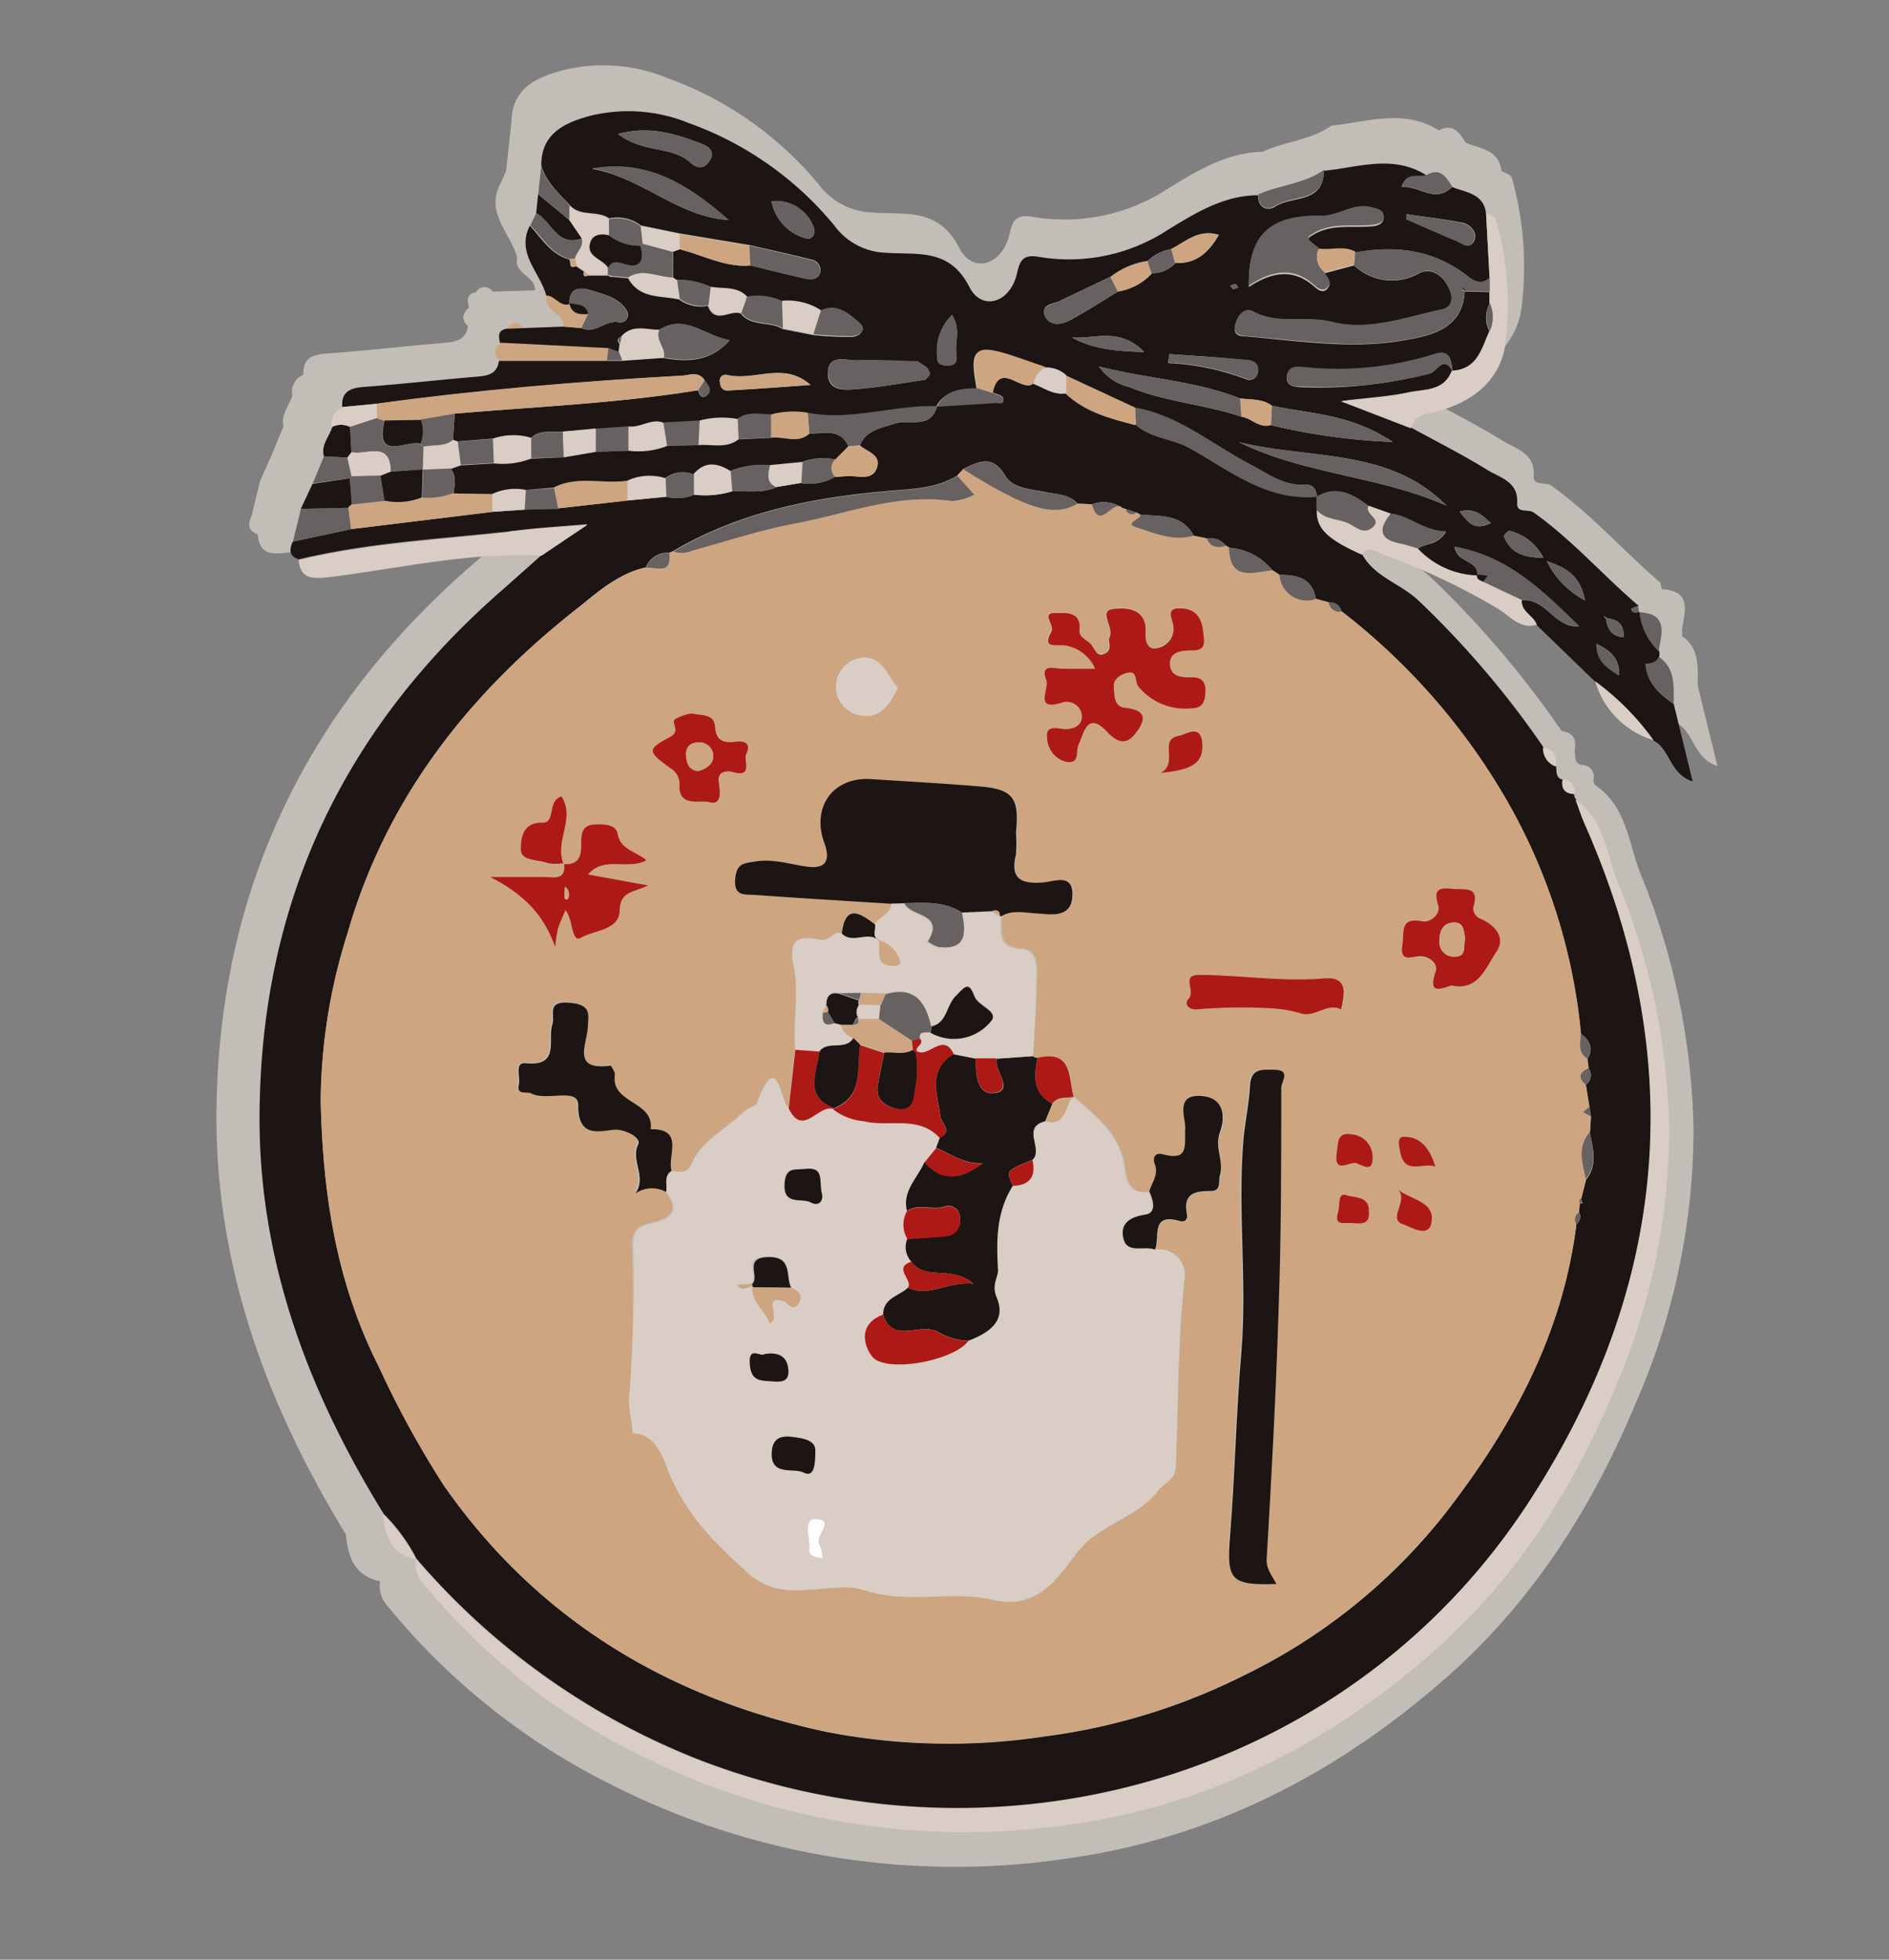 <svg id="圖層_1" data-name="圖層 1" xmlns="http://www.w3.org/2000/svg" viewBox="0 0 162 168"><rect x="0" y="0" width="162" height="168" fill="#808080" stroke="none"/><defs><style>.cls-1{fill:#c2bdb6;}.cls-2{fill:#1c1513;}.cls-3{fill:#d9cdc5;}.cls-4{fill:#cda580;}.cls-5{fill:#676161;}.cls-6{fill:#ad1a16;}.cls-7{fill:#fdfdfd;}</style></defs><title>CC5</title><path class="cls-1" d="M119.35,45.29a59.51,59.51,0,0,1,10.62,5c1,.65,1.88,1.75,3.33,1.34l5.24,5.07A7.79,7.79,0,0,0,143.78,62c1.49.73,1.44,3,3.51,3.68l-1.7-6.93c0-1.54.19-3.17-1.35-4.22a1.15,1.15,0,0,0,0-.51c.23-1.57.92-3.37-1.74-3.51h0l-.1-.56c-3.18-2.71-5.94-5.89-9.38-8.33-.49-.35-1.55.11-1.49-.86.12-1.95-1.57-2.28-2.7-3-2.2-1.36-4.52-2.52-6.79-3.77a1.89,1.89,0,0,1,1.39-1.32c3.84-.74,6.81-2.89,7.11-6.78a28,28,0,0,0-.89-10.66c-.08-.26-.58-.4-.89-.59-.22-1.82-1.81-1.89-3.06-2.4-.53-.87-1.08-1.69-2.3-1.06-3-1.89-6.13-.72-9.22-.41-1.77,1.26-4,1.35-5.9,2.24-3.11.07-5.69,1.67-8.17,3.19a16.18,16.18,0,0,1-11.56,2.39c-1.59-.28-1.73.48-2,1.59-.61,2.52-3.13,3.33-4.26,1.11-1.79-3.54-4.71-2.86-7.47-3.07a6,6,0,0,1-4.6-2.4A30.06,30.06,0,0,0,57.15,6.66a14.36,14.36,0,0,0-9.06-.59c-2.23.62-4.19,1.6-4.23,4.38h0L43.58,13l-.18,1.67-.51,1.12c-1.27,2.52.93,4.22,1.47,6.32h0c-.34,1.38,1.58,1.54,1.51,2.78L42.26,25a.84.84,0,0,0-1.44.05c-.84.14-.75.72-.6,1.31-.53.51-.71,1-.09,1.61-.19,1.23-1.1,1.34-2.11,1.43-3.34.28-6.67.67-10,.91-1.24.09-2.06.39-2,1.81h0a1.6,1.6,0,0,0-.95,1.79c-.27.88-1,1.62-.76,2.65L23.3,39l-1,2.25-.72,2.95.6-.13-.6.13c-.3.68-.38,1.29.51,1.6.19,1.66,1,1.76,2.6,1.57,6.39-.79,12.72-2.31,19.23-2-1.08,1-2.14,1.93-3.23,2.88C26.45,60.53,18.89,76,18.57,94.79c-.23,13.4,4.2,25.47,11.09,36.76.19,1.91.73,3.57,2.93,4h0a2.54,2.54,0,0,0,.64,2.12A58.09,58.09,0,0,0,52.44,153a65.16,65.16,0,0,0,38.79,6.37c12.64-1.72,23.36-7.26,32.78-15.53,7.33-6.44,12.48-14.46,16.23-23.46a58.72,58.72,0,0,0,5-23.48,60.93,60.93,0,0,0-4.59-22.1c-1-2.58-1.18-5.69-3.83-7.48a.56.56,0,0,1-.17-.46,1,1,0,0,0-1-1.28c-.69-.16-.51-.75-.61-1.21.17-.92-.06-1.57-1.11-1.69a82.64,82.64,0,0,0-11.33-13.28c-1.58-1.44-3.85-2-5-4a19.86,19.86,0,0,1-2-1,19.87,19.87,0,0,0,2,1C118.13,44.54,118.77,45.05,119.35,45.29Zm20.24,5.82-.06.06ZM143,55.19h0a3,3,0,0,0,.69-.14A3,3,0,0,1,143,55.19ZM137.19,105a.63.63,0,0,1-.1.26A.63.63,0,0,0,137.19,105ZM42.39,41.31l.1-1.82h0l-.1,1.82,3-.11L45,39.33h0l.38,1.87,6.2-.7,0-1.79h0l0,1.79-6.2.7Zm58.4-22.15A3.63,3.63,0,0,0,104,17.71a3.63,3.63,0,0,1-3.19,1.45,1.79,1.79,0,0,1-1,.69A1.79,1.79,0,0,0,100.79,19.16ZM29.95,36.46a2.26,2.26,0,0,1,.39,1.43h0A2.26,2.26,0,0,0,29.95,36.46Zm16.71-17c-.15-.06-.13-.28-.16-.46C46.52,19.2,46.51,19.42,46.66,19.48Zm.37-.07.71.48a.47.47,0,0,0,0,.38.47.47,0,0,1,0-.38L47,19.42Zm59.61,11.9c.49.07,1,.07,1.47.14a2.79,2.79,0,0,1,1.38.52,2.79,2.79,0,0,0-1.38-.52c-.49-.07-1-.07-1.47-.13-3-1.19-6.07-1.57-9.35-2.16C100.56,29.74,103.68,30.13,106.64,31.31Zm7.09-13.48h0c-.91-.71-1.13-.87-.84-1.11C112.6,17,112.82,17.13,113.73,17.83Zm3.16,1.42a5.77,5.77,0,0,0,2.77,1.31,5.78,5.78,0,0,1-2.77-1.31ZM106.77,33h0c.91.13,1.58,1.08,2.62.75,1.7.31,3.39.69,5.18,1-1.79-.3-3.48-.68-5.18-1-1,.34-1.71-.62-2.62-.75-2.47-.84-5.07-1.17-7.59-1.85C101.69,31.8,104.3,32.12,106.77,33Zm-18.7,67.72a3.11,3.11,0,0,0-.08-1h0A3.11,3.11,0,0,1,88.07,100.68Zm17.59-56-.27-.17.27.17ZM85.32,93.24c.21-.66-.72-1.82-.56-2.63h0C84.6,91.42,85.53,92.58,85.32,93.24Zm13.16,9.34a1.7,1.7,0,0,1-1.54-.38,1.89,1.89,0,0,1-.43-.78,1.89,1.89,0,0,0,.43.78,1.7,1.7,0,0,0,1.54.38c.12-.4.33-.77.47-1.16C98.82,101.81,98.6,102.18,98.48,102.58Zm-21.66,5.77a2.15,2.15,0,0,1-.18-.53A2.15,2.15,0,0,0,76.82,108.36Zm-.05-1.58a3.3,3.3,0,0,1-.35-1.22,3.3,3.3,0,0,0,.35,1.22ZM74.15,80h0c-.73-.64-1.68-.1-2.51-.21C72.47,79.86,73.42,79.32,74.15,80Zm-1.73,5.37a.48.48,0,0,0,0,.42.48.48,0,0,1,0-.42l-1.72-.58Zm-.12,1.59.1,0Zm.19.1a1.06,1.06,0,0,1-.22-.62,1.06,1.06,0,0,0,.22.62l1.7,0,.12-1.21.11-.25-.11.25L74.19,87l.57.38L74.19,87l-1.7,0Zm7.12,8.06c-.09-.52-.2-1-.25-1.54C79.41,94,79.51,94.56,79.61,95.07ZM77.88,88.8c.34.38-.09.58-.24.84.16-.26.58-.46.24-.84-.06-.59.27-.59.61-.59C78.15,88.21,77.82,88.21,77.88,88.8Zm-2.55,1.27h0ZM78,85.6c-.65-.89-1.67-1.27-3.27-.83h0C76.37,84.33,77.39,84.71,78,85.6Zm-7.17-6.24c.13-1,.39-1.52.74-1.71-.35.19-.61.7-.74,1.71a.9.9,0,0,0-.93.24A.9.9,0,0,1,70.87,79.36Zm1.05,9.36h0a1.16,1.16,0,0,1-.66.59A1.16,1.16,0,0,0,71.92,88.72Zm3.47,23.38a2,2,0,0,0-.58.58A2,2,0,0,1,75.39,112.11Zm1-2.47c.09.51.71,1.08.42,1.54a2.7,2.7,0,0,1-.33.23,2.69,2.69,0,0,0,.33-.23C77.1,110.72,76.48,110.14,76.39,109.63Zm8.9-29.93a1.21,1.21,0,0,0,.49.68A1.21,1.21,0,0,1,85.29,79.7Zm-.1-1.86c0,.47,0,1,0,1.41,0-.45,0-.94,0-1.41a3,3,0,0,1,1.6-.39A3,3,0,0,0,85.19,77.85Zm-.83-.47-2.7.12,2.7-.12c.3-.11.53-.1.64.11C84.89,77.28,84.66,77.27,84.36,77.38ZM66.09,95.08a1.57,1.57,0,0,1-.28-.46,1.56,1.56,0,0,0,.28.46l.59-5.26Zm2.67-1a2.14,2.14,0,0,1-.37-1.26A2.14,2.14,0,0,0,68.76,94.06ZM68.85,90h0a1.12,1.12,0,0,1,.34-.31A1.11,1.11,0,0,0,68.85,90Zm19.59.57h0a3,3,0,0,1,1.75,0A3,3,0,0,0,88.44,90.54Zm3.17,3.53.05-.08,0-.12,0,.12.1.08-.1-.08-.05.08a4.13,4.13,0,0,0-.6,1.18A4.14,4.14,0,0,1,91.61,94.06Zm2.21,1.83c-.35-.34-.72-.66-1.09-1C93.1,95.23,93.47,95.56,93.82,95.9Zm3.86-54.15-.35-.19-1-.3-.3-.09.3.09.95.3.35.19c1.56.16,3.25,0,4.36,1.25C100.93,41.71,99.24,41.91,97.68,41.75Zm-42.6,60.84a5.29,5.29,0,0,0-.66-.23,5.29,5.29,0,0,1,.66.23,2.3,2.3,0,0,1,.69,1.44A2.3,2.3,0,0,0,55.08,102.59Zm15.09-7.54h0l-.05.08Zm12.06,20.89c1.35-.52,2.62-1.23,2.78-2.47-.16,1.24-1.44,1.94-2.78,2.47-.59.85-2.32,1.55-4.1,1.89C79.91,117.5,81.64,116.8,82.23,115.95Zm6-17.61c-.13-.69-.35-1.4.27-1.84C87.87,96.94,88.09,97.65,88.22,98.34Zm1.56-3.69-.65,1.58h0Zm20.4-47.49-.63-.41a5.42,5.42,0,0,0-2.76-1.83,5.42,5.42,0,0,1,2.76,1.83l.63.41ZM99.58,34.89a6,6,0,0,1-2.33-1.17L97,33.65l.26.07A6,6,0,0,0,99.58,34.89ZM81.77,37.67h0a3.66,3.66,0,0,1,2.44-.61A3.67,3.67,0,0,0,81.77,37.67Zm-48.56,0,0,0h0Zm0-3.38s0,0,0,0S33.24,34.3,33.24,34.31Zm2.88-1.63h0l-.2,2.37Zm.24,2.52L39.52,35l-3.15.25ZM59.78,33a12.09,12.09,0,0,0-1.67.26A12.09,12.09,0,0,1,59.78,33Zm-9.46-12.7h0l1.39.13Zm4.07,1.77.68.08Zm3.14.81a10.79,10.79,0,0,0,1.35,0c.24.64.58.85,1,.88-.38,0-.72-.24-1-.88A10.79,10.79,0,0,1,57.53,22.93Zm7,9.82,0,2.12h0Q64.48,33.8,64.5,32.74ZM66.18,35h0Zm-4.7-1.8a2.17,2.17,0,0,1,.72-.36,2.17,2.17,0,0,0-.72.36,5.32,5.32,0,0,0-.85-.12A5.34,5.34,0,0,1,61.47,33.16Zm-3.9,5h0A2.57,2.57,0,0,0,56.26,38,2.57,2.57,0,0,1,57.58,38.12Zm0,1.84h0a3,3,0,0,1-.61.21A3,3,0,0,0,57.58,40Zm3.31-2.14a4.28,4.28,0,0,0-.87-.44,2.33,2.33,0,0,0-.85-.14,2.33,2.33,0,0,1,.85.14,4.28,4.28,0,0,1,.87.44L61,39.66ZM59.32,40a6.94,6.94,0,0,1-.86.05A7,7,0,0,0,59.32,40Zm4.88-.46a6,6,0,0,1-1.17.14A6,6,0,0,0,64.19,39.53Zm.79-.25a1,1,0,0,1-.71-.87,1,1,0,0,0,.71.87Zm5.23-.91c.46,0,.93-.07,1.39-.07-.46,0-.93,0-1.39.07A4.65,4.65,0,0,1,68,39,4.65,4.65,0,0,0,70.21,38.37Zm2.27-2.83a2.76,2.76,0,0,0,.38.27,2.77,2.77,0,0,1-.38-.27l-1.05.08-1.17,1.17h0l1.17-1.17,1.05-.08a2.51,2.51,0,0,1,1.32-1.34A2.5,2.5,0,0,0,72.48,35.54ZM56.06,20.69h0a3,3,0,0,1,.79,0A3,3,0,0,0,56.06,20.69Zm-7.34-2.06a1.39,1.39,0,0,1-.45-.54A1.39,1.39,0,0,0,48.72,18.63Zm.31.22a2.73,2.73,0,0,1,.84.73l0,.67h0l0-.67A2.73,2.73,0,0,0,49,18.85Zm9.52,10.85a2.21,2.21,0,0,1,.43.7,2.2,2.2,0,0,0-.43-.7c-.4-.66-1-.59-1.53-.5C57.58,29.1,58.15,29,58.55,29.69Zm-22.46,9a1.78,1.78,0,0,0-.16-.69A1.78,1.78,0,0,1,36.1,38.67Zm6.86-2h0l2.95-.06Zm7,2.11-.84,0Zm5.73,6.28a39.78,39.78,0,0,1,14.35-4.82c1.67-.26,3.36-.45,5.06-.59-1.7.14-3.39.33-5.06.59A39.78,39.78,0,0,0,55.7,45.07l-.35.15Zm-9.12,28a1.1,1.1,0,0,0,.81-.94A1.1,1.1,0,0,1,46.58,73.07ZM112.7,47.8a2.18,2.18,0,0,1,.59.88A2.18,2.18,0,0,0,112.7,47.8Zm14.14-26.18h0ZM91,29.23l6.2,2.91L91,29.23a1.48,1.48,0,0,0-.4-.34A1.48,1.48,0,0,1,91,29.23Zm-6.3.77a3.12,3.12,0,0,0-.12.32A3.1,3.1,0,0,1,84.72,30Zm-.3.83a8,8,0,0,1,.79.33,7.85,7.85,0,0,0-.79-.33Zm-4.34.33a2.91,2.91,0,0,0-.67.86h0A2.92,2.92,0,0,1,80.08,31.16ZM29.79,33.32h0l-.69-.23q0-.65,0-1.3h0q0,.65,0,1.3Zm9.67,6.53L36,39.79a2.86,2.86,0,0,1-1.38.38A2.86,2.86,0,0,0,36,39.79l3.47.05q0,.83,0,1.66Zm13.76,6.68a2.23,2.23,0,0,1,1.3-1.21,2.23,2.23,0,0,0-1.3,1.21A11.43,11.43,0,0,0,48.66,49,11.45,11.45,0,0,1,53.22,46.53Zm71.81,0a7.76,7.76,0,0,0,2.91.68h0A7.77,7.77,0,0,1,125,46.53Zm.71-17.71h0l0,0Zm.75-.13a3.15,3.15,0,0,0,1.91-2A3.15,3.15,0,0,1,126.5,28.69Zm2.57-7-2.17-.06,2.17.06v0ZM98.32,19h0a2.58,2.58,0,0,1,1-.71A2.58,2.58,0,0,0,98.32,19Zm-2.86,1.11a9.36,9.36,0,0,1,1.11-.62A9.39,9.39,0,0,0,95.46,20.09Zm-.47.3h0l-4.58,2.19Zm-5.82,8.15c.33.06.67.08,1,.17-.32-.09-.66-.11-1-.17A2.06,2.06,0,0,0,88.07,30c-.48.38-1.13,0-1.76-.26.63.27,1.28.64,1.76.26a2.07,2.07,0,0,1,1.1-1.49c-1-.37-2-.77-3.09-1.1C87.12,27.77,88.14,28.17,89.17,28.54Zm-10.46.74-.36.37.36-.37c0-.09.09-.2.06-.27S78.73,29.18,78.71,29.28Zm-1-1.3.82.56L77.68,28,75,27.88Zm-9.61-9.09c-1.83-.46-3.67-.86-5.51-1.29l-6.26-1q0,.68,0,1.36h0q0-.68,0-1.36l6.26,1C64.41,18,66.25,18.42,68.08,18.88ZM46.63,23.34a1.58,1.58,0,0,0,1.44.41L47.47,25l.6-1.25A1.57,1.57,0,0,1,46.63,23.34ZM49.9,26.8h0l-.13,1.11h0ZM26.85,40.85l-.22-2.32h0l.22,2.32a1,1,0,0,0-.32.29A1,1,0,0,1,26.85,40.85Zm108.88,38.9v0Z"/><path class="cls-2" d="M135,68.07a.54.54,0,0,0,.16.44c.25.68.45,1.38.75,2,9,20.38,7.25,39.93-4.91,58.45-15.05,22.93-44.33,31.93-70.59,22.07a61.4,61.4,0,0,1-24.7-17.42h0a15.06,15.06,0,0,0-2.8-3.82C26.28,119.06,22,107.54,22.27,94.75c.31-18,7.52-32.7,21.08-44.41,1-.9,2.06-1.83,3.09-2.75l3.94-2.65c-2.26.19-4,.29-5.7.49-6.37.75-12.81,1-19.08,2.52-.85-.29-.78-.87-.49-1.52l5-1.07,12.11-1.48L45,43.69l2.88-.11,5.92-.67,3.34-.33a3.71,3.71,0,0,0,2.37-.17,8.14,8.14,0,0,0,3.28-.29c1.27-.06,2.57.2,3.79-.36l2.09-.35a4.34,4.34,0,0,0,2.9-.52c.44,0,.89-.07,1.33-.07.86,0,2,.34,2.31-.74s-.86-1.35-1.47-1.9c.57-1.34,1.78-1.46,3-1.87s3.09.54,3.62-1.49l0,0,5-.31c.31,0,.84.2.66-.41-.07-.22-.57-.31-.88-.46.61-2.75,2.45.06,3.48-.76.91.34,1.73,1,2.8.8,1.66,1.62,3.82,2.17,6,2.73,1.3,1.17,3.1,1.15,4.63,2,3.38,1.88,6.63,4.56,10.93,4.14l0,0v1.12c-.08,1.6.84,2.52,3.85,3.87,1.06,1.91,3.22,2.48,4.73,3.86a78.9,78.9,0,0,1,10.82,12.68,1.63,1.63,0,0,0,1.06,1.61c.09.44-.07,1,.59,1.15Q133.78,68,135,68.07ZM96.56,43.64l-.29-.08a2.85,2.85,0,0,0-2.62-.33l-1.23-.05c-.74-.85-1.83-.78-2.77-1-1.26-.26-2.78-.29-3.44-1.4-1.09-1.85-2.27-1.21-3.6-.58l-.52.57c-1.8,1.1-3.82,1.14-5.84,1.31-6.5.55-12.82,1.8-18.54,5.17l-.33.14a2,2,0,0,0-2,1.25c-2.24.48-4,2-5.63,3.32C40.3,59.34,33.14,68.35,29.79,80.07A48.44,48.44,0,0,0,27.51,94.4c.18,7.86,1.28,15.48,5,22.8a81.85,81.85,0,0,0,5.58,10.19c8,11.45,19.21,18.16,32.67,21.06a54.82,54.82,0,0,0,18.8.42,53.24,53.24,0,0,0,17.1-5.23,49.43,49.43,0,0,0,17.29-13.9c5.75-7.41,10.08-15.37,11.25-24.82a.75.75,0,0,0,.22-1l.07-.76.23,0-.12-.35.42-1.67c1-1.25.62-2.61.33-4l.09-1.4-.12-.82L136,93a1,1,0,0,0,.23-1.42l-.1-.78c.58-.92.2-1.6-.56-2.17a49.42,49.42,0,0,0-6.95-21,55.39,55.39,0,0,0-13.57-15.2,1,1,0,0,0-1.1-.78l-1.1-.3c-.31-1.8-1.62-2.08-3.13-2.06l-.6-.39a5.19,5.19,0,0,0-3.72-1.94l-.26-.17a1.72,1.72,0,0,0-1.65-.62l-1.12-.24c-1-1.91-2.88-1.64-4.58-1.81l-.34-.18Z"/><path class="cls-2" d="M143.54,60.35,145.16,67c-2-.68-1.93-2.81-3.36-3.51a22.42,22.42,0,0,0-5-5.05l-5-4.84c-.26-.82-1.37-1.11-1.29-2.13,2.08-.2,2.82,2.41,4.91,2.23-3-2.93-6-6-10.69-6.8.31,1.45,2.1,1.1,1.95,2.47a7.3,7.3,0,0,1-5.1-2.32c.69-.47,1.74-.33,2.43-1.46-1.91,0-3.1-1.34-4.74-1.52l-1.91-.68c-1.35-1-2.74-1.8-4.45-.78l0,0c0-.62-.29-1.11-1-1.06-1.86.13-3.22-.94-4.75-1.73-3.25-1.7-6.12-4.2-9.88-4.86l-5.92-2.78a2.55,2.55,0,0,0-1.77-.66c-1-.35-2-.73-2.95-1-3.12-1-3.53-.59-2.88,2.83-1.4,0-2.77.13-3.52,1.58l0,0c-3.72-.14-7.35,1.29-11.1.56a7.47,7.47,0,0,0-3.15.13c-1,0-2-.29-2.89.39a7.45,7.45,0,0,0-3.21.14l-3.1.19c-1.06-.43-2,.47-3,.31l-2.81.18L48.27,37c-.91.12-1.92-.22-2.71.53a5.34,5.34,0,0,0-3.29.07l-3,.24a2.81,2.81,0,0,1-.42-.15L39,35.46c7-.6,14-.88,20.86-2,.11.34.32.76.68.5.59-.43.21-.92-.13-1.34-.51-.85-1.31-.44-2-.4-8.73.49-17.44,1.22-26.11,2.4l-2.95.28c-.09-1.35.7-1.64,1.88-1.73,3.19-.24,6.37-.6,9.56-.87,1-.08,1.83-.19,2-1.36l9.21,0h1.31l3.56-.25c2,.35,4,.38,5.69-1.5-2.22-.38-3.89-2.31-6.07-.88-1.11,0-2.3-.51-3.23.55-.32.15-.37.35-.13.62l-.1.74-.9-.33-9.24-.46c-.14-.57-.23-1.12.58-1.25l1.37-.05L48.33,28l1.53.12c1.19.59,2.09-.78,3.3-.47a.67.67,0,0,0,.64-.94c-.66-1.21-2-1.47-3.15-1.83-.88-.28-1.89-.25-1.8,1.19-.85.32-1.22-.7-2-.72-.52-2-2.62-3.63-1.41-6,1,1.06,1.78,2.45,3.35,2.89.23.16-.09.89.6.58l.68.46c-.08.33,0,.51.37.35l1.7,0,.19.11h.21l1.32.12c1,1.8,2.81,1.47,4.38,1.82a3.11,3.11,0,0,0,2.46.54c.61,1.64,1.91.32,2.82.66.93,1.16,2.48.64,3.59,1.33l2.58.51a29,29,0,0,0,3.28.17c.63,0,1.45-.5.62-1.21s-1.87-1.66-3.25-1a5.28,5.28,0,0,0-3.31-.81,5.18,5.18,0,0,0-3-.37c-.87-.92-2.06-.64-3.12-.84A6.07,6.07,0,0,0,58.07,24a1.09,1.09,0,0,1-.35-.23l0-2.19.57-.21c2,.49,3.91,1.58,6.08,1.39,1.58.38,3.14.79,4.73,1.11.49.1,1.17.12,1.26-.63a.93.93,0,0,0-.8-1c-1.75-.44-3.51-.82-5.26-1.23l-6-1-3.35-.69a3.29,3.29,0,0,0-2.71-.6c-1-.72-2.45-.12-3.36-1.12s-2.08-2-2.46-3.44c0-2.65,1.91-3.59,4-4.18a13.71,13.71,0,0,1,8.65.57,28.7,28.7,0,0,1,12.47,8.77A5.72,5.72,0,0,0,76,21.67c2.64.2,5.42-.44,7.13,2.93,1.08,2.12,3.48,1.34,4.06-1.06.26-1.06.4-1.78,1.91-1.52a15.45,15.45,0,0,0,11-2.28c2.37-1.45,4.84-3,7.8-3-.05,1.11.82,1.37,1.42,1,1.43-1,4.19-.22,4.21-3.1,3-.29,5.94-1.42,8.8.39-.68.26-1.71-.31-2.14,1,1.52-.14,2.86,1.45,4.34,0,1.2.48,2.71.55,2.92,2.29l.3,5.51c-.58.61-1.16.39-1.69,0-2.92-2.38-6.25-2.84-9.84-2.18-1-.54-2.08-.11-3.11-.26-1.16-.9-1.15-.88-.36-1.33,1.52-.86,3.21-.5,4.82-.65.48,0,1-.18,1.09-.65.06-.65-.54-.76-1.1-.89-1.53-.37-2.76.78-4.19.74-4.47-.13-6.36,1.58-6.27,6,1.92-1.27,3.82-1.66,5.65,0,.34.32.81.56,1.15.06s-.15-.84-.34-1.23l2.57-.68a4.72,4.72,0,0,0,5.59.66c1-.51,2.1.19,2.6,1.42.35.86.2,1.52-.7,1.71-3.1.66-6.23,1.88-9.4,1.06-2.24-.58-4.58.27-6.74-.89-.76-.41-1.33.31-1.54,1.12s.25,1,.87,1c4.55.38,9.14,1.14,13.64.33,2.14-.38,5-.91,5.16-4.18h0l2.13.05v1a2.56,2.56,0,0,0,0,2.37c-.67,1.49-1,3.27-3.15,3.42-.16-.88-.16-1.88-1.58-1.43a27.56,27.56,0,0,1-11.11,1.14c-.61-.06-1.45-.1-1.54.76s.75.87,1.36.9A37.65,37.65,0,0,0,122.64,32c.61-.16,1.12-1.6,1.91-.23-.68,1.76-2.38,1.57-3.75,1.86-1.66.36-3.38.45-5.74.74l6,2.31c2.17,1.19,4.38,2.3,6.48,3.6,1.08.67,2.69,1,2.57,2.84-.06.93,1,.49,1.42.82,3.29,2.33,5.92,5.37,9,8-.21.09-.6.2-.59.26.05.44.41.29.69.27h0a5.48,5.48,0,0,0,1.66,3.35,1.1,1.1,0,0,1,0,.49c-.22.53-.7.56-1.16.62l-.21-.14.23.13C141.24,58.55,142.32,59.51,143.54,60.35ZM137.85,53l-.32-.2.21.3c.13.84.47,1.45,1.49,1.53C139.31,53.5,138.72,53.13,137.85,53Zm-37.4-31.64a3.63,3.63,0,0,0-2,1,6.88,6.88,0,0,0-3.17,1.34l-4.38,2.09c-.58.28-1.69.3-1.27,1.27s1.41.78,2.16.38c1.41-.76,2.75-1.64,4.13-2.47a4.77,4.77,0,0,0,2.88-1.55,2.6,2.6,0,0,0,2-.88c1.8.09,2.87-.9,3.74-2.41C102.75,19.6,101.68,20.73,100.44,21.35Zm8.63,13.43c-.81-.62-1.8-.49-2.73-.63-3.77-1.51-7.8-1.66-12.11-2.74a4.39,4.39,0,0,0,2.61,1.76c3.1,1.29,6.48,1.48,9.62,2.55.87.12,1.51,1,2.5.71a53.46,53.46,0,0,0,10.47,1.45C115.87,35.48,112.37,35.49,109.08,34.78ZM79.34,32.56l.34-.35c0-.09.09-.19.06-.26a3.27,3.27,0,0,0-.26-.45L78.71,31c-1.73,0-3.45-.16-5.18-.09C72.58,30.91,71,30.3,71,32s1.66,1.42,2.78,1.33C75.66,33.16,77.49,32.82,79.34,32.56Zm26.9,5.34c5.63,2.78,12.09,2.9,17.83,5.46C119.12,38.35,112.31,39.41,106.24,37.9Zm-43.73-19c-3.37-3-7-5.3-11.73-4.42C55,15.18,58.14,18.61,62.51,18.86ZM53,11.48c2.16,1.68,4.6,1,6.2,2.45.61.56,1.17.55,1.61-.08.67-.95-.17-1.35-.81-1.59C57.89,11.48,55.77,10.76,53,11.48ZM69.51,33c-2.29-2.05-4.75-.32-7.13-.85a.5.5,0,0,0-.64.6c0,.39.21.75.64.73C64.76,33.36,67.13,33.18,69.51,33Zm30.79-2.66-.14.78a21.89,21.89,0,0,1,6.72,1.4.74.74,0,0,0,1-.64c.12-.74-.46-1-1-1C104.7,30.64,102.5,30.51,100.3,30.36Zm20.34-12v.44c1.41.61,2.81,1.25,4.24,1.83.52.21,1.26.87,1.59-.09.23-.67-.44-1.28-1-1.42C123.84,18.78,122.23,18.6,120.64,18.36Zm-54.48-1.1a4.1,4.1,0,0,0,3,3.21c.51.13.82-.5.63-.93A3.45,3.45,0,0,0,66.16,17.25ZM91.94,28.93c1.77,1,3.71,1.17,6.19,1.25C96,28,93.87,29.09,91.94,28.93ZM81.65,27a4.32,4.32,0,0,0-1.29,3.46c0,.49.1.83.74.87s1-.23.93-.91C81.84,29.4,82.44,28.29,81.65,27Zm50.7,20.8a4.43,4.43,0,0,0-2.9-2.3c-.12,0-.51.39-.47.49C129.5,47.32,130.55,47.82,132.35,47.81Zm3.58,3.66c-.41-2-1.41-2.73-3.27-3.35A7.48,7.48,0,0,0,135.93,51.47Zm1,3.71c0,1.49.84,2,1.92,2.73C138.89,56.38,138.11,55.79,136.89,55.18ZM125.17,43.84c.72.91,1.24,1.73,2.69,1C127.13,44.25,126.66,43.52,125.17,43.84ZM105.51,24.51c.1.11.18.27.27.28a1.1,1.1,0,0,0,.41-.16c-.08-.1-.16-.27-.24-.28A1.18,1.18,0,0,0,105.51,24.51Z"/><path class="cls-3" d="M35.66,133.66a61.4,61.4,0,0,0,24.7,17.42c26.26,9.86,55.54.86,70.59-22.07,12.15-18.52,13.95-38.07,4.91-58.45-.29-.66-.5-1.36-.75-2,2.52,1.7,2.65,4.67,3.65,7.14a58.17,58.17,0,0,1,4.39,21.09,56.06,56.06,0,0,1-4.73,22.41c-3.58,8.6-8.49,16.25-15.49,22.4-9,7.89-19.22,13.19-31.29,14.83a62.2,62.2,0,0,1-37-6.08,55.45,55.45,0,0,1-18.34-14.61A2.42,2.42,0,0,1,35.66,133.66Z"/><path class="cls-3" d="M25.6,48c6.27-1.51,12.71-1.77,19.08-2.52,1.72-.2,3.44-.3,5.7-.49l-3.94,2.65c-6.21-.34-12.25,1.11-18.36,1.86C26.6,49.64,25.78,49.55,25.6,48Z"/><path class="cls-3" d="M124.59,31.77c2.13-.14,2.47-1.93,3.15-3.41a2.88,2.88,0,0,0,0-2.37V23.76l-.3-5.51c.29.19.77.31.85.57A26.78,26.78,0,0,1,129.16,29c-.29,3.71-3.12,5.76-6.79,6.47A1.81,1.81,0,0,0,121,36.72l-6-2.31c2.36-.29,4.08-.38,5.74-.74,1.37-.3,3.07-.11,3.75-1.86Z"/><path class="cls-3" d="M117.37,43.35l1.91.68c-1,1.24-1.09,2.19.78,2.56.51.1,1,.28,1.52.42a7.3,7.3,0,0,0,5.1,2.32v-.08c-.1.43.25.49.51.62l3.32,1.56c-.09,1,1,1.32,1.29,2.13-1.39.4-2.24-.66-3.18-1.28a56.81,56.81,0,0,0-10.14-4.79c-.55-.23-1.16-.71-1.7.06-3-1.35-3.93-2.27-3.85-3.87.73.92,1.94.74,2.86,1.24.59.32,1.32.84,2,.23S116.94,44.08,117.37,43.35Z"/><path class="cls-4" d="M42.93,29.38l9.24.46-.13,1.06-9.21,0C42.25,30.38,42.43,29.87,42.93,29.38Z"/><path class="cls-5" d="M30.12,45.37l-5,1.07.69-2.82,4.07-.09Z"/><path class="cls-2" d="M29.87,43.53l-4.07.09,1-2.14L30,41l.21,2.22A.9.9,0,0,0,29.87,43.53Z"/><path class="cls-5" d="M113.55,14.56c0,2.87-2.78,2.11-4.21,3.1-.61.42-1.47.16-1.42-1C109.74,15.85,111.86,15.77,113.55,14.56Z"/><path class="cls-3" d="M136.8,58.4a22.42,22.42,0,0,1,5,5.05A7.44,7.44,0,0,1,136.8,58.4Z"/><path class="cls-5" d="M48.84,22.21c-1.57-.44-2.31-1.84-3.35-2.89L46,18.25c1.33.7,1.78,3,3.92,2.19.22.72-.42,1.15-.58,1.74Z"/><path class="cls-5" d="M143.54,60.35c-1.23-.85-2.3-1.8-2.44-3.43h0c.46-.06.95-.09,1.16-.62C143.73,57.33,143.52,58.88,143.54,60.35Z"/><path class="cls-5" d="M124.54,16c-1.48,1.47-2.82-.12-4.34,0,.44-1.34,1.46-.76,2.14-1C123.51,14.35,124,15.13,124.54,16Z"/><path class="cls-2" d="M27.78,39.13c-.27-1,.46-1.69.72-2.53a1.69,1.69,0,0,1,1.53,0l.11,2.18-.34.45Z"/><path class="cls-2" d="M49.9,20.44c-2.14.76-2.59-1.5-3.92-2.19l.17-1.6,2.67,2.21Z"/><path class="cls-3" d="M30,36.6a1.69,1.69,0,0,0-1.53,0,1.53,1.53,0,0,1,.9-1.71l2.95-.28q0,.62,0,1.24Z"/><path class="cls-5" d="M27.78,39.13l2,.1.37,1.61L30,41l-3.18.44Z"/><path class="cls-4" d="M49.86,28.13,48.33,28c.07-1.18-1.76-1.33-1.44-2.65.73,0,1.1,1,2,.72l0-.05c.21.88.87,1,1.61.92Z"/><path class="cls-5" d="M48.83,18.86l-2.67-2.21.26-2.42c.37,1.46,1.57,2.34,2.46,3.44Z"/><path class="cls-5" d="M142.25,55.84a5.48,5.48,0,0,1-1.66-3.35C143.13,52.61,142.47,54.33,142.25,55.84Z"/><path class="cls-3" d="M32.86,129.84a15.06,15.06,0,0,1,2.8,3.82C33.55,133.24,33,131.66,32.86,129.84Z"/><path class="cls-3" d="M133.39,65.7a1.63,1.63,0,0,1-1.06-1.61C133.33,64.2,133.55,64.82,133.39,65.7Z"/><path class="cls-3" d="M135,68.07q-1.17-.06-1-1.22A.94.94,0,0,1,135,68.07Z"/><path class="cls-4" d="M44.88,28.08l-1.37.05A.81.81,0,0,1,44.88,28.08Z"/><path class="cls-5" d="M140.57,52.47c-.28,0-.63.17-.69-.27,0-.06.39-.18.59-.26Z"/><path class="cls-4" d="M135.48,103.13l-.07.76a.67.67,0,0,0-.22,1c-1.17,9.44-5.5,17.4-11.25,24.82a49.43,49.43,0,0,1-17.29,13.9,53.24,53.24,0,0,1-17.1,5.23,54.82,54.82,0,0,1-18.8-.42c-13.46-2.9-24.65-9.61-32.67-21.06A81.85,81.85,0,0,1,32.5,117.2c-3.71-7.32-4.81-14.94-5-22.8a48.44,48.44,0,0,1,2.28-14.33C33.14,68.35,40.3,59.34,49.73,52c1.67-1.3,3.39-2.84,5.63-3.32.88-.09,2.28.66,2-1.25l.33-.14a2.24,2.24,0,0,0,1.6-.07c3-.81,6-1.79,9-2.36C72.74,44,77,42.28,81.63,43a4.87,4.87,0,0,0,1.91-.54L82.1,40.79l.51-.57a44.24,44.24,0,0,0,4.44,2.53c1.69.73,3.48,1.51,5.37.43l1.23.05c.58,2.41,1.84-.56,2.62.33l.29.08a.54.54,0,0,0,.91.29l.34.18c.06.44-1.49.73-.31,1.11,1.55.49,3.16,1.23,4.89.7l1.12.23c.33.8.94.86,1.65.62l.26.17c0,2.94,2.06,2.09,3.72,1.94l.6.39a2.34,2.34,0,0,0,3.13,2.06l1.1.3a.89.89,0,0,0,1.1.78,55.39,55.39,0,0,1,13.57,15.2,49.42,49.42,0,0,1,6.95,21c-.05.78-.31,1.63.56,2.18l.1.78c-.82.35-.92.82-.24,1.42l.29,1.91-.53.47.65.35q0,.7-.08,1.4c-1.1,1.24-.62,2.61-.33,4l-.41,1.66A.31.31,0,0,0,135.48,103.13ZM48.31,74.07c-.78-1.88,1.06-3.9-.17-5.74-1.27.36-.45,2.29-1.62,2.25-1.85-.07-1.84,1.63-1.86,2.28,0,1,1.48.87,2.33,1.19a3.85,3.85,0,0,0,1.35,0c.14,1.42-.94,1.07-1.67,1.1-1.32,0-2.65,0-4.67,0,2.91,1.55,4.61,3.26,5.57,6a12.22,12.22,0,0,1,.23-1.54c.15-.51.39-1,.65-1.62.7.88.48,2.86,1.35,2.36,1.13-.65,3.28-.66,3.3-2.33s1.3-1.54,2.42-2.15L50.39,75c1.38-1.63,3.37-.33,5-1.22-1-.82-2.18-.88-2.46-2.23-.18-.9-1.32-.89-2.13-.82-1,.09-1,1-1,1.68C49.86,73.46,49.57,74.18,48.31,74.07ZM75,79.25c-1.28-1-2.52-1.79-2.85.77-.74-.29-1,.71-1.84.54-2.1-.43-2.7.18-2.28,2.21.51,2.41-.08,4.83.13,7.23l-.57,5c-.78-.78-.93-5.14-2.7-.47-.13.33-.8.42-1.11.73-1.48,1.5-3.57,2.4-4.47,4.43-.43,1-1.07.77-1.78.66-.37-1.33,1.13-3.61-1.84-3.61.3-2.42-3.35-2.16-3.08-4.56,0-.09.06-.2,0-.27-.12-.22-.29-.62-.39-.61-3.34.42-2-1.79-1.92-3.33,0-1,.35-1.89-1.5-2.06-2.12-.2-1.26,1-1.54,1.86-.42,1.3.7,3.63-2.31,3.32-.94-.1-.42,1.19-.56,1.81-.22,1,.64.56,1.09.79,1.37.68,4.05-.55,4,1,0,3.3,2.28,1.93,3.46,2.11s1.9.78,1.68,1.23c-.69,1.41.74,2.76-.24,4.22a2.49,2.49,0,0,1,2.63-.12c1.24,1.44.64,2.28-1,2.63-1.09.24-1.81.51-1.81,1.89A126.55,126.55,0,0,1,54,119.83c-.09.93.31,2,.29,3.05,2,0,2.69,2.32,3,3.06,1.4,3.58,3.73,6.08,6.53,8.56a5.82,5.82,0,0,0,3.72,1.81c2.23.14,4.86-.61,6.58,0,3.77,1.26,7.5,0,11.07.84,3.83.92,5.65-2,7.17-4,1.91-2.55,5.11-2.93,7-5.37.49-.64,1.45-.89,1.5-2.06.22-5.32.18-10.65.74-16a2.19,2.19,0,0,0-2.5-2.59c.45-1-.43-3.21,2.11-2.4.47.15.72-.16.63-.57-.37-1.71.57-2,2-2,1,0,.66-.78.83-1.35.36-1.23-.51-2.35,0-3.69.37-1,.59-2.87-1.48-3.09-2.39-.25-1.44,1.8-1.49,2.69-.08,1.5.41,2.94-2,2.28-.67-.19-.79.42-.62.85.36.91-.25,1.58-.47,2.34-1.93.26-1.93-1.32-2.14-2.45-.51-2.68-2.53-4.13-4.37-5.76-.44-1.65-.12-4-3.08-3.29a.53.53,0,0,1-.4-.15c.12-2.24.3-4.47.34-6.71,0-1,.13-2.44-1.36-2.53-2.06-.13-1.61-1.53-1.69-2.74,1-.6,2-.3,3.11-.25.9,0,2.82.49,3-1.41.15-2.1-1.5-1.33-2.5-1.25-1.84.15-2.86-.27-2.33-2.39a13.69,13.69,0,0,0,0-1.91c.29-3-.24-3.69-3.1-3.93-3.1-.26-6.21-.43-9.32-.63-3.28-.21-5.18,2.39-4,5.51.56,1.51.06,2.19-1.46,2s-2.93-.71-4.51-.44c-1,.16-1.55.14-1.68,1.43-.17,1.6.83,1.37,1.66,1.43,3.9.28,7.81.51,11.71.76C76.43,78.43,75.36,78.54,75,79.25Zm34.42,56.54c-.44-.85-.93-1.35-.87-2.35.44-7,.81-13.91,1-20.87.2-6.44.2-12.89.24-19.34,0-.52.89-1.54-.62-1.54-1,0-2-.13-2.06,1.39s-.44,3.13-.57,4.7c-.5,6,.31,12-.16,18-.43,5.37-.53,10.76-1,16.13C105.21,135.42,105.54,135.92,109.47,135.79ZM93.92,57.33c-1.14,0-2,0-2.77,0s-2-.48-1.41,1c.24.64-1.1,2.66,1.33,1.91a1.3,1.3,0,0,1,1.72,1c.12.81-.48,1.27-1.41,1.27-.6,0-1.74-.5-1.55.8a2.15,2.15,0,0,0,1.63,2c1.23.2.78-.89,1.06-1.47.5-1,.75-2.92,2.49-1.06.84.91,1.65,1.15,2.46,0,.92-1.31.58-1.94-1-2.11-.91-.1-.85-1.09-.93-1.77s.47-1,1-1.18c1-.35.76.67,1.09,1.11a5.17,5.17,0,0,0,4.59,1.89c.76,0,1.12-.46,1.17-1.24S103.19,58,102.17,58c-.86,0-1.85-.07-1.89-1.11s.94-1.21,1.81-1.19c1.18,0,1.2-.45,1.05-1.54-.18-1.37-.87-2.05-2-2.07s-.63.89-.56,1.58a1.67,1.67,0,0,1-1.34,1.82c-1,.27-1.1-.84-1.06-1.17.25-2.3-1.71-2.29-2.78-2.17-1.34.16.16,1.58-.31,2.46-.15.29.22,1.07-.37,1.36s-.9-.36-1.19-.77-1-.6-1-1.26c.19-1.64-1.22-1.43-2-1.45-1.46,0-.07,1-.42,1.62-.87,1.48.42,1.06,1.16,1.16A3.38,3.38,0,0,1,93.92,57.33Zm30.55,27.16c2.35.56,3-1.54,3.83-2.78s-.07-2.37-1.48-2.94a1,1,0,0,1-.49-.89c.61-1.93-.74-1.5-1.79-1.61-1.29-.14-1.59.14-1.2,1.47.19.64-.62,1.47-1.41,1.31-1.93-.4-1.5,1-1.67,2-.26,1.5.65,1,1.47,1s1.63.62,1.38,1.32C122.45,85.2,123.4,84.84,124.47,84.48ZM59.33,61.16a4.17,4.17,0,0,0-1.36.47c-.42.33.51,1-.47,1.55-2,1.07-1.95,1.24,0,2.65a1.61,1.61,0,0,1,.82,1.35c-.16,2.11,1.75,1.36,2.56,1.59,1.08.31.92-.85.8-1.72s.53-1,1.28-.85c1.68.43.82-1,1.08-1.55.39-.84-.08-1.17-.94-1.06s-1.62-.18-1.73-1.25S60.23,61.39,59.33,61.16ZM109,86.44a10.87,10.87,0,0,1,2.52.41c1.29.46,2.31-.93,3.54-.32a6.76,6.76,0,0,0,.23-1.56c-.1-1.17-1.06-1.14-1.86-1.08-3.54.29-7.05-.32-10.58-.31-1.55,0-.2,1.44-.89,2.07-.38.35-.15,1,1,.86A45.07,45.07,0,0,1,109,86.44ZM77,59c-.83-1-1.26-2.58-2.77-2.63a2.5,2.5,0,1,0-.06,5C75.59,61.5,76.33,60.32,77,59Zm22.57,7.23c2.46-.22,3.72-.69,3.54-2.62-.15-1.54-1.43-.66-1.89-.58C99.22,63.38,101.15,65.23,99.57,66.26ZM119.91,102c.93,1-1.07,2.56.56,3,.44.12,1.94,1,2.25,0C123.26,103.07,121.12,102.93,119.91,102Zm-3.64-2.32c.64.22,1.43.8,1.45-.36a1.94,1.94,0,0,0-1.78-2.08c-1.33-.22-1.15.69-1.28,1.5C114.35,100.67,115.67,99.6,116.27,99.7Zm6.83.31c-.5-1.58-1.27-2.58-2.7-2.55-.62,0-.37.9-.27,1.39C120.5,100.74,121.92,99.66,123.1,100Zm-5.69,3.83c0-1.35-1.3-1.16-1.93-1.37-.78-.27-.54.84-.7,1.39-.39,1.32.48,1,1.2,1S117.49,105,117.4,103.85Z"/><path class="cls-5" d="M82.1,40.79l1.45,1.63a4.87,4.87,0,0,1-1.91.54C77,42.28,72.74,44,68.35,44.85c-3.05.56-6,1.54-9,2.36a2.24,2.24,0,0,1-1.6.07c5.72-3.37,12-4.62,18.54-5.17C78.28,41.94,80.3,41.89,82.1,40.79Z"/><path class="cls-4" d="M29.87,43.53a.91.91,0,0,1,.3-.28L33,42.94a5.51,5.51,0,0,0,3.2-.28,5.91,5.91,0,0,0,2.68-.41l3.31.05v1.59L30.12,45.36Z"/><path class="cls-5" d="M97.35,34.94c3.76.66,6.63,3.16,9.88,4.86,1.53.8,2.89,1.87,4.75,1.73.67,0,.93.44,1,1.06-4.31.42-7.55-2.26-10.93-4.14-1.52-.85-3.32-.84-4.62-2Q97.37,35.69,97.35,34.94Z"/><path class="cls-5" d="M69.27,35.38c3.74.74,7.38-.7,11.1-.56-.54,2-2.41,1.09-3.62,1.49s-2.43.53-3,1.87l-1,.08c-.72-1.57-2.1-1.12-3.34-1.08Z"/><path class="cls-4" d="M83.84,33.28c-.64-3.42-.23-3.82,2.88-2.83,1,.32,2,.7,2.95,1a2,2,0,0,0-1.05,1.42c-1,.82-2.87-2-3.48.77Z"/><path class="cls-4" d="M53.81,42.91l-5.92.67-.36-1.78c2-1.07,4.22-.28,6.31-.59Z"/><path class="cls-5" d="M92.42,43.18c-1.88,1.08-3.68.3-5.37-.43a44.24,44.24,0,0,1-4.44-2.53c1.33-.63,2.51-1.27,3.6.58.66,1.11,2.18,1.14,3.44,1.4C90.6,42.4,91.69,42.33,92.42,43.18Z"/><path class="cls-4" d="M97.35,34.94q0,.76,0,1.51c-2.15-.56-4.3-1.11-6-2.73q0-.78,0-1.56Z"/><path class="cls-5" d="M117.37,43.35c-.43.73,1.16,1.09.39,1.81s-1.38.08-2-.23c-.92-.5-2.13-.32-2.86-1.24V42.57C114.63,41.55,116,42.33,117.37,43.35Z"/><path class="cls-4" d="M72.74,38.26l1-.08c.62.55,1.85.77,1.47,1.9s-1.45.74-2.31.74c-.44,0-.89,0-1.33.07a1.06,1.06,0,0,1,0-1.51Z"/><path class="cls-3" d="M62.8,42.12a8.14,8.14,0,0,1-3.28.29q0-.88,0-1.76c1-1.13,2-1,3.16-.28Z"/><path class="cls-5" d="M102.38,45.92c-1.73.52-3.34-.21-4.89-.7-1.18-.37.37-.67.31-1.11C99.5,44.28,101.37,44,102.38,45.92Z"/><path class="cls-3" d="M53.81,42.91l0-1.71A4.48,4.48,0,0,1,57.09,41l.06,1.59Z"/><path class="cls-5" d="M62.8,42.12l-.13-1.75a7.6,7.6,0,0,1,3.37-.5c-.14.72-.4,1.47.54,1.89C65.37,42.32,64.07,42.06,62.8,42.12Z"/><path class="cls-5" d="M83.84,33.28l1.3.41c.31.15.81.24.88.46.18.61-.35.39-.66.41l-5,.31C81.07,33.4,82.44,33.29,83.84,33.28Z"/><path class="cls-5" d="M109.13,48.89c-1.65.15-3.68,1-3.72-1.94A5.19,5.19,0,0,1,109.13,48.89Z"/><path class="cls-5" d="M71.62,39.38a1.06,1.06,0,0,0,0,1.51,4.33,4.33,0,0,1-2.89.52l.11-1.8A5.16,5.16,0,0,1,71.62,39.38Z"/><path class="cls-3" d="M91.44,32.16q0,.78,0,1.56c-1.06.19-1.88-.46-2.8-.8a2,2,0,0,1,1.05-1.42A2.54,2.54,0,0,1,91.44,32.16Z"/><path class="cls-5" d="M112.86,51.34a2.34,2.34,0,0,1-3.13-2.06C111.24,49.25,112.55,49.54,112.86,51.34Z"/><path class="cls-3" d="M42.23,43.88q0-.79,0-1.59A4.6,4.6,0,0,1,45.1,42L45,43.69Z"/><path class="cls-3" d="M68.79,39.6l-.11,1.8-2.09.35c-.94-.41-.68-1.17-.54-1.89Z"/><path class="cls-5" d="M57.15,42.58,57.09,41a2.51,2.51,0,0,1,2.42-.34q0,.88,0,1.76A3.71,3.71,0,0,1,57.15,42.58Z"/><path class="cls-5" d="M45,43.69,45.1,42l2.42-.15.36,1.79Z"/><path class="cls-5" d="M136,101.07c-.29-1.36-.77-2.73.33-4C136.62,98.46,137,99.82,136,101.07Z"/><path class="cls-5" d="M57.39,47.42c.25,1.92-1.16,1.16-2,1.25A2,2,0,0,1,57.39,47.42Z"/><path class="cls-5" d="M96.27,43.56c-.78-.89-2,2.09-2.62-.33A2.85,2.85,0,0,1,96.27,43.56Z"/><path class="cls-5" d="M136.14,90.77c-.87-.55-.61-1.39-.56-2.18C136.35,89.18,136.72,89.85,136.14,90.77Z"/><path class="cls-5" d="M136,93c-.68-.6-.58-1.07.24-1.42A1,1,0,0,1,136,93Z"/><path class="cls-5" d="M105.15,46.78c-.72.24-1.32.18-1.65-.62A1.72,1.72,0,0,1,105.15,46.78Z"/><path class="cls-5" d="M115.06,52.42a.89.89,0,0,1-1.1-.78A1,1,0,0,1,115.06,52.42Z"/><path class="cls-5" d="M136.42,95.7l-.65-.35.53-.47Z"/><path class="cls-5" d="M97.46,43.93a.54.54,0,0,1-.91-.29Z"/><path class="cls-5" d="M135.2,104.93a.67.67,0,0,1,.22-1A.75.75,0,0,1,135.2,104.93Z"/><path class="cls-5" d="M135.48,103.13a.31.31,0,0,1,.11-.4l.11.35Z"/><path class="cls-5" d="M127.76,23.76V25l-2.13-.05-.24-.26c0,.06,0,.14,0,.17a.71.71,0,0,0,.21.1c-.17,3.27-3,3.8-5.16,4.18-4.5.81-9.1,0-13.64-.33-.62-.05-1.06-.3-.87-1s.77-1.53,1.54-1.12c2.15,1.17,4.5.32,6.74.89,3.16.81,6.29-.4,9.4-1.06.9-.19,1-.85.7-1.71-.5-1.23-1.59-1.93-2.6-1.42a4.72,4.72,0,0,1-5.59-.66l.09-1.09c3.59-.66,6.92-.21,9.84,2.18C126.6,24.15,127.18,24.37,127.76,23.76Z"/><path class="cls-4" d="M32.33,35.84q0-.62,0-1.24c8.67-1.19,17.38-1.92,26.11-2.4.67,0,1.47-.44,2,.4l-.55.84C53,34.58,46,34.86,39,35.46L36.09,36,33,36.06Z"/><path class="cls-5" d="M113.57,23.31c.19.39.67.76.34,1.23s-.81.26-1.15-.06c-1.83-1.69-3.73-1.29-5.65,0-.09-4.38,1.8-6.09,6.27-6,1.43,0,2.67-1.11,4.19-.74.56.14,1.16.25,1.1.89,0,.47-.61.6-1.09.65-1.62.15-3.3-.21-4.82.65-.8.45-.81.43.36,1.33A1.63,1.63,0,0,0,113.57,23.31Z"/><path class="cls-5" d="M106.24,37.9c6.07,1.51,12.88.45,17.83,5.46C118.33,40.8,111.87,40.68,106.24,37.9Z"/><path class="cls-5" d="M124.55,31.81c-.8-1.37-1.3.07-1.91.23a37.65,37.65,0,0,1-10.91,1.09c-.61,0-1.47.05-1.36-.9s.94-.81,1.54-.76A27.56,27.56,0,0,0,123,30.34c1.41-.45,1.42.55,1.58,1.43Z"/><path class="cls-5" d="M62.51,18.86c-4.37-.25-7.53-3.68-11.73-4.42C55.54,13.57,59.14,15.89,62.51,18.86Z"/><path class="cls-5" d="M106.47,35.73c-3.14-1.07-6.52-1.27-9.62-2.55a4.39,4.39,0,0,1-2.61-1.76c4.31,1.08,8.34,1.23,12.11,2.74Z"/><path class="cls-5" d="M130.51,51.42l-3.32-1.56.39-.52-.9-.1v.08c.15-1.37-1.64-1-1.95-2.47,4.68.82,7.64,3.87,10.69,6.8C133.33,53.84,132.59,51.22,130.51,51.42Z"/><path class="cls-5" d="M79.49,31.5a3.27,3.27,0,0,1,.26.45c0,.07,0,.17-.06.26l-.34.35c-1.85.26-3.68.6-5.54.76-1.13.1-2.73.33-2.78-1.33s1.56-1.08,2.51-1.12c1.72-.07,3.45.05,5.18.09Z"/><path class="cls-5" d="M109.08,34.78c3.3.71,6.8.71,10.37,3.12A53.45,53.45,0,0,1,109,36.44Z"/><path class="cls-5" d="M56.54,28.27c2.19-1.44,3.85.49,6.07.88C60.89,31,58.95,31,56.92,30.65,57.12,29.81,56.15,29.15,56.54,28.27Z"/><path class="cls-5" d="M53,11.48c2.81-.72,4.92,0,7,.79.64.24,1.48.64.81,1.59-.44.63-1,.64-1.61.08C57.56,12.46,55.13,13.16,53,11.48Z"/><path class="cls-4" d="M69.51,33c-2.38.17-4.75.34-7.13.48-.43,0-.6-.34-.64-.73a.5.5,0,0,1,.64-.6C64.76,32.7,67.22,31,69.51,33Z"/><path class="cls-3" d="M48.83,18.86l0-1.2c.91,1,2.35.41,3.36,1.12v1.39c-.67-.2-1.38-.07-1.59.56-.43,1.28,1,1.43,1.51,2.2l0,.64h.06l-1.7,0-.37-.35-.68-.46-.12-.61c.16-.59.8-1,.58-1.74Z"/><path class="cls-4" d="M64.35,22.76c-2.18.19-4.06-.9-6.08-1.39q0-.65,0-1.3l6,1Z"/><path class="cls-5" d="M95.87,25c-1.37.83-2.72,1.71-4.13,2.47-.75.4-1.78.48-2.16-.38s.69-1,1.27-1.27l4.38-2.09Z"/><path class="cls-5" d="M100.3,30.36c2.2.15,4.4.28,6.6.48.52,0,1.1.31,1,1a.74.74,0,0,1-1,.64,21.89,21.89,0,0,0-6.72-1.4Z"/><path class="cls-3" d="M56.54,28.27c-.39.88.58,1.53.39,2.38l-3.56.25-.28-.72.1-.74.13-.62C54.24,27.77,55.43,28.27,56.54,28.27Z"/><path class="cls-5" d="M64.35,22.76l-.08-1.71c1.75.4,3.52.79,5.26,1.23a.93.93,0,0,1,.8,1c-.09.75-.76.73-1.26.63C67.5,23.55,65.93,23.14,64.35,22.76Z"/><path class="cls-5" d="M49.86,28.13l.57-1.19c-.16-1-1-.81-1.61-.92l0,.05c-.08-1.43.92-1.46,1.8-1.19,1.16.36,2.49.63,3.15,1.83a.67.67,0,0,1-.64.94C52,27.34,51.05,28.71,49.86,28.13Z"/><path class="cls-5" d="M121.58,47c-.51-.14-1-.32-1.52-.42-1.87-.37-1.8-1.31-.78-2.56,1.64.17,2.83,1.51,4.74,1.52C123.33,46.67,122.27,46.54,121.58,47Z"/><path class="cls-5" d="M52.13,23.59l0-.64c.33-.64.8-.47,1.35-.32,1.44.4,1.77-.29,1.41-1.56l.2-.18,2.59.7,0,2.19c-1.27,0-2.54-.82-3.81,0l-1.32-.12Z"/><path class="cls-3" d="M53.89,36.55c1,.16,2-.73,3-.31l.32,2a6.69,6.69,0,0,1-3.33.42Z"/><path class="cls-5" d="M120.64,18.36c1.59.25,3.2.42,4.77.77.6.13,1.27.74,1,1.42-.33,1-1.07.3-1.59.09-1.43-.58-2.83-1.22-4.24-1.83Z"/><path class="cls-3" d="M38.84,37.72a2.8,2.8,0,0,0,.42.15l.26,2-.86.31-2.37.1,0,0,.05-1.95C37.15,38.09,38.09,38.33,38.84,37.72Z"/><path class="cls-5" d="M70.4,26.6c1.38-.65,2.37.26,3.25,1s0,1.18-.62,1.21a29,29,0,0,1-3.28-.17Z"/><path class="cls-3" d="M60,36.05a7.45,7.45,0,0,1,3.21-.14l.09,1.76c-1,.81-2.26.4-3.4.49Z"/><path class="cls-5" d="M64.07,25.42a5.18,5.18,0,0,1,3,.37l.07,2.36c-1.11-.68-2.66-.17-3.59-1.33Z"/><path class="cls-4" d="M69.27,35.38l.13,1.8c-1,.92-2.22.18-3.32.36l0-2A7.47,7.47,0,0,1,69.27,35.38Z"/><path class="cls-3" d="M67.16,28.14l-.07-2.36a5.28,5.28,0,0,1,3.31.81l-.65,2.05Z"/><path class="cls-5" d="M66.16,17.25a3.45,3.45,0,0,1,3.65,2.28c.18.43-.12,1.06-.63.93A4.1,4.1,0,0,1,66.16,17.25Z"/><path class="cls-5" d="M91.94,28.93c1.93.16,4.1-.93,6.19,1.25C95.65,30.1,93.71,29.94,91.94,28.93Z"/><path class="cls-3" d="M53.91,23.8c1.26-.84,2.54,0,3.81,0a1.09,1.09,0,0,0,.35.23l.23,1.61C56.73,25.28,54.88,25.6,53.91,23.8Z"/><path class="cls-3" d="M42.27,37.63a5.34,5.34,0,0,1,3.29-.07v1.71a6.78,6.78,0,0,1-3.2.41Z"/><path class="cls-5" d="M38.84,37.72c-.75.61-1.69.37-2.54.57l-.24-.24a2.79,2.79,0,0,0,0-2.08L39,35.46Z"/><path class="cls-5" d="M45.56,39.27V37.56c.79-.76,1.8-.41,2.71-.53l.1,2.19Z"/><path class="cls-5" d="M81.65,27c.79,1.28.19,2.39.38,3.43.12.68-.18,1-.93.91s-.76-.39-.74-.87A4.32,4.32,0,0,1,81.65,27Z"/><path class="cls-5" d="M66.12,35.52q0,1,0,2l-2.76.13-.09-1.76C64.12,35.23,65.14,35.51,66.12,35.52Z"/><path class="cls-5" d="M53.89,36.55v2.09l-2.8.1,0-2Z"/><path class="cls-4" d="M95.87,25l-.64-1.26a6.89,6.89,0,0,1,3.17-1.34l.34,1A4.79,4.79,0,0,1,95.87,25Z"/><path class="cls-3" d="M64.07,25.42l-.49,1.4c-.91-.34-2.21,1-2.82-.66l.19-1.58C62,24.78,63.2,24.5,64.07,25.42Z"/><path class="cls-5" d="M60,36.05l-.1,2.1-2.69.06-.32-2Z"/><path class="cls-5" d="M42.27,37.63l.08,2.05-2.83.17-.26-2Z"/><path class="cls-3" d="M51.08,36.73l0,2-2.74.47L48.27,37Z"/><path class="cls-3" d="M57.7,21.58l-2.59-.7-.17-1.5,3.35.69q0,.65,0,1.3Z"/><path class="cls-4" d="M109.08,34.78l-.1,1.66c-1,.32-1.63-.59-2.5-.71l-.12-1.58C107.27,34.28,108.26,34.15,109.08,34.78Z"/><path class="cls-4" d="M100.44,21.35c1.23-.62,2.31-1.74,4.06-1.21-.87,1.51-1.93,2.51-3.74,2.41Z"/><path class="cls-5" d="M54.94,19.39l.17,1.5-.2.18a4.3,4.3,0,0,1-2.68-.89V18.79A3.29,3.29,0,0,1,54.94,19.39Z"/><path class="cls-5" d="M60.95,24.58l-.19,1.58a3.11,3.11,0,0,1-2.46-.54L58.07,24A6.07,6.07,0,0,1,60.95,24.58Z"/><path class="cls-4" d="M113.57,23.31a1.63,1.63,0,0,1-.45-2c1,.15,2.11-.28,3.11.26l-.1,1.09Z"/><path class="cls-5" d="M132.35,47.81c-1.8,0-2.85-.49-3.37-1.82,0-.1.35-.52.47-.49A4.43,4.43,0,0,1,132.35,47.81Z"/><path class="cls-5" d="M135.93,51.47a7.48,7.48,0,0,1-3.27-3.35C134.53,48.73,135.52,49.43,135.93,51.47Z"/><path class="cls-5" d="M136.89,55.18c1.23.61,2,1.2,1.92,2.73C137.73,57.21,136.89,56.67,136.89,55.18Z"/><path class="cls-5" d="M100.44,21.35l.32,1.2a2.61,2.61,0,0,1-2,.88l-.34-1A3.63,3.63,0,0,1,100.44,21.35Z"/><path class="cls-5" d="M125.17,43.84c1.49-.32,2,.41,2.69,1C126.41,45.57,125.89,44.74,125.17,43.84Z"/><path class="cls-5" d="M137.85,53c.87.14,1.46.51,1.39,1.64-1-.08-1.37-.69-1.49-1.53Z"/><path class="cls-5" d="M59.89,33.44l.55-.84c.34.42.72.92.13,1.34C60.22,34.21,60,33.78,59.89,33.44Z"/><path class="cls-5" d="M127.77,26a2.88,2.88,0,0,1,0,2.37A2.57,2.57,0,0,1,127.77,26Z"/><path class="cls-5" d="M53.08,30.17l.28.72H52.05l.13-1.06Z"/><path class="cls-5" d="M105.51,24.51a1.18,1.18,0,0,1,.43-.16c.09,0,.16.18.24.28a1.1,1.1,0,0,1-.41.16C105.69,24.78,105.61,24.62,105.51,24.51Z"/><path class="cls-4" d="M49.32,22.18l.12.61c-.69.31-.37-.42-.6-.58Z"/><path class="cls-4" d="M50.12,23.25l.37.35C50.1,23.76,50,23.58,50.12,23.25Z"/><path class="cls-5" d="M137.74,53.1l-.21-.3.32.2Z"/><path class="cls-5" d="M53.31,28.82l-.13.62C52.93,29.17,53,29,53.31,28.82Z"/><path class="cls-4" d="M52.13,23.59l.46.09h-.21l-.19-.11Z"/><path class="cls-5" d="M141.1,56.93l-.23-.13.21.14Z"/><path class="cls-4" d="M79.49,31.5,78.71,31Z"/><path class="cls-4" d="M79.34,32.56l.34-.35Z"/><path class="cls-2" d="M126.69,49.25l.9.1-.39.52C126.93,49.74,126.59,49.67,126.69,49.25Z"/><path class="cls-5" d="M33,42.94l-2.84.31L30,41l.21-.21,2.47-.05Z"/><path class="cls-5" d="M36.31,38.29l-.05,1.95-2.75.2c0-2.72-2.1-1.39-3.36-1.66L30,36.6l2.29-.75.66.22c-.86,3.58,1.87,1.61,3.08,2Z"/><path class="cls-3" d="M30.14,38.77c1.26.28,3.31-1.06,3.36,1.66l-.86.34-2.47.05-.37-1.61Z"/><path class="cls-2" d="M48.83,26c.65.11,1.45,0,1.61.92C49.7,27,49,26.9,48.83,26Z"/><path class="cls-3" d="M99.05,107.13a2.19,2.19,0,0,1,2.5,2.59c-.56,5.32-.52,10.65-.74,16,0,1.18-1,1.42-1.5,2.06-1.85,2.44-5.05,2.82-7,5.37-1.52,2-3.34,4.92-7.17,4-3.57-.85-7.3.41-11.07-.84-1.72-.57-4.35.17-6.58,0a5.82,5.82,0,0,1-3.72-1.81c-2.8-2.48-5.13-5-6.53-8.56-.29-.75-1-3.1-3-3.06,0-1-.38-2.12-.29-3.05a126.55,126.55,0,0,0,.36-13.12c0-1.38.71-1.65,1.81-1.89,1.6-.35,2.19-1.19,1-2.63.12-.61-.25-1.35.46-1.81.71.11,1.35.3,1.78-.66.9-2,3-2.94,4.47-4.43.31-.31,1-.4,1.11-.73,1.76-4.68,1.92-.32,2.7.47,1.25,2.53,2.57-.44,3.84.05a5,5,0,0,0,2.62,1c2.16.53,4.69-.58,6.51,1.44l-.32.86-1,1.22c-.58,1.37-1.92,2.47-1.5,4.19a2.37,2.37,0,0,0,.05,2.35,1.84,1.84,0,0,0,.33,2c-1.62.55.16,1.53-.29,2.23-.76.73-2.13.88-2.13,2.31-2,.73-1.8,2.45-1,3.56,1.13,1.51,7.09.39,8.27-1.31,1.71-.67,3.3-1.64,2.42-3.72-.45-1.06.16-1.7.12-2.33-.15-2.57-.16-5,1.27-7.24,1.48,0,2-.81,1.68-2.22,1-.9-1-2.79,1.1-3.31,1.83.5,1.65-1.29,2.36-2.07l0-.08c1.84,1.62,3.86,3.07,4.37,5.76.21,1.13.21,2.71,2.14,2.45.37.77.64,1.86-.35,2-1.37.19-2.14.78-1.87,2C96.65,107.57,98.15,106.75,99.05,107.13ZM64.5,110.3l0,0c-.08,1.36,1.12,2,1.48,3.1,1.06-.48-.73-2.47,1.2-1.91.28.08.7.91,1.22.28s.11-1.17-.62-1.43c-.46-1,.34-2.69-2-2.63s-.62,1.74-1.36,2.31l-1.24.1C63.62,110.76,64.08,110.3,64.5,110.3Zm6-7.92c-.31-1.07.28-2.38-1.5-2.18-.94.11-1.67-.18-1.76,1.26-.13,1.94,1.44,1.2,2.21,1.6S70.61,103,70.5,102.38Zm-.58,22.09c.11-.9-.76-1.17-2-1.3s-1.69.57-1.66,1.54c0,1.84,1.82,1,2.74,1.53S69.88,125.71,69.92,124.47Zm-4.32-8.4c-.36.32-1.39-.77-1.3.81s.91,1.47,1.89,1.54c.78.06,1.53,0,1.41-1.09S66.63,115.93,65.6,116.07Zm5,17.51a4.28,4.28,0,0,0-.3-1.22c-.45-.72,1.49-2.18-.41-2.14-1,0-.35,1.7-.46,2.62C69.36,133.22,69.62,133.51,70.56,133.58Z"/><path class="cls-2" d="M76.43,77.48c-3.9-.25-7.81-.48-11.71-.76-.84-.06-1.83.16-1.66-1.43.13-1.29.73-1.27,1.68-1.43,1.58-.27,3,.24,4.51.44s2-.47,1.46-2c-1.16-3.12.74-5.72,4-5.51,3.11.2,6.22.37,9.32.63,2.87.24,3.4,1,3.1,3.93a13.69,13.69,0,0,1,0,1.91c-.53,2.12.49,2.54,2.33,2.39,1-.08,2.65-.85,2.5,1.25-.13,1.9-2.06,1.45-3,1.41-1.09-.05-2.1-.35-3.11.25l-.11-.06c0-.47-.3-.52-.68-.39l-2.58.12c-1.54-1-3.28-.83-5-.8Z"/><path class="cls-2" d="M75.74,112.7c0-1.43,1.37-1.58,2.13-2.31,1.81.86,3.32-.54,5.62-.34-1.92-1.62-4.15-.21-5.33-1.89a1.84,1.84,0,0,1-.33-2c1.1-.08,2.2-.13,3.29-.24a1.34,1.34,0,0,0,1.21-1.56,1,1,0,0,0-1.41-.9c-1,.28-2.16-.3-3.14.35-.42-1.73.93-2.82,1.5-4.19,1.62,1.83,3.3,1.37,5,.09-1.55.12-2.73-.78-4-1.31l.32-.86c1.16-.57.14-1.21.06-1.82-.26-1.93-1.14-4,1.13-5.39l1.89.37c0,1.36.07,3.26,1.68,3s-.09-1.91.11-2.94l3.11-.22a.53.53,0,0,0,.4.15c-.29,1.54-.45,3,1.28,3.92l-.62,1.51c-2.11.53-.11,2.42-1.1,3.31-2.29.93-2.29.93-1.68,2.22-1.42,2.25-1.42,4.67-1.27,7.24,0,.63-.57,1.27-.12,2.33.88,2.08-.71,3.05-2.42,3.72a5.73,5.73,0,0,1-2.49-.69C79,113.22,76.58,115.34,75.74,112.7Z"/><path class="cls-3" d="M88.58,90.54l-3.11.22-1.79,0-1.88-.37c-.9-1.94-2.15.37-3.16-.26-.17-.42.69-.6.26-1.08-.08-.75.51-.5.88-.59a4.08,4.08,0,0,0,5.14-.89c.89-.9-1-1.32-1.35-2.21-.5-1.33-.85-.74-1.63,0s-.71,2.31-2.09,2.58c-.46-2.12-1.48-3.46-3.92-2.78l-2.1-.07-1.8,0c-.85-.16-1.17.24-1.14,1l-.37.62c-.1.82.15,1.23,1,.88l.55.14A1.66,1.66,0,0,0,73.2,89c-.64,1.23-2.2.18-2.93,1.19L68.21,90c-.21-2.41.38-4.82-.13-7.23-.43-2,.18-2.64,2.28-2.21.83.17,1.11-.83,1.84-.54.91,1,2.2-.24,3.14.58.29.76-.41,2,1,2.19.34,0,1,0,.83-.41a2.55,2.55,0,0,0-1.59-1.7l-.25-.11c-.62-.33-.2-.88-.3-1.32.32-.7,1.39-.82,1.39-1.77l1.08,0c.53,1.18,3.54.83,2,3.27a3,3,0,0,0,.92.47c2.47.28,2.39-1.25,2-2.94l2.58-.11.68.39.11.06c.07,1.21-.37,2.61,1.69,2.74,1.49.09,1.38,1.49,1.36,2.53C88.87,86.07,88.7,88.31,88.58,90.54Z"/><path class="cls-2" d="M109.47,135.79c-3.92.14-4.26-.37-4-3.86.44-5.37.54-10.76,1-16.13.48-6-.33-12,.16-18,.13-1.57.49-3.13.57-4.7s1.05-1.39,2.06-1.39c1.5,0,.62,1,.62,1.54,0,6.45,0,12.9-.24,19.34-.22,7-.59,13.92-1,20.87C108.53,134.43,109,134.94,109.47,135.79Z"/><path class="cls-6" d="M93.92,57.33a3.38,3.38,0,0,0-2.6-2c-.73-.1-2,.32-1.16-1.16.35-.59-1-1.67.42-1.62.73,0,2.15-.19,2,1.45-.08.66.65.82,1,1.26s.49,1.12,1.19.77.21-1.07.37-1.36c.47-.88-1-2.3.31-2.46,1.07-.13,3-.13,2.78,2.17,0,.34.06,1.45,1.06,1.17a1.67,1.67,0,0,0,1.34-1.82c-.06-.69-.72-1.6.56-1.58s1.86.7,2,2.07c.15,1.08.13,1.56-1.05,1.54-.87,0-1.85.14-1.81,1.19s1,1.13,1.89,1.11c1,0,1.21.55,1.15,1.42s-.41,1.23-1.17,1.24a5.17,5.17,0,0,1-4.59-1.89c-.32-.44,0-1.46-1.09-1.11-.5.17-1.06.53-1,1.18s0,1.67.93,1.77c1.62.18,2,.8,1,2.11-.81,1.14-1.61.9-2.46,0-1.74-1.86-2,0-2.49,1.06-.28.57.17,1.67-1.06,1.47a2.15,2.15,0,0,1-1.63-2c-.2-1.3,1-.79,1.55-.8.93,0,1.53-.47,1.41-1.27a1.3,1.3,0,0,0-1.72-1C88.64,61,90,59,89.74,58.33c-.57-1.49.65-1,1.41-1S92.78,57.33,93.92,57.33Z"/><path class="cls-2" d="M57.59,100.38c-.71.46-.34,1.2-.46,1.81a2.49,2.49,0,0,0-2.63.12c1-1.46-.45-2.81.24-4.22.22-.44-.65-1.07-1.68-1.23S49.54,98,49.59,94.75c0-1.56-2.66-.33-4-1-.45-.23-1.32.2-1.09-.79.14-.62-.39-1.91.56-1.81,3,.31,1.89-2,2.31-3.32.27-.84-.58-2.06,1.54-1.86,1.85.17,1.54,1.05,1.5,2.06-.07,1.54-1.42,3.75,1.92,3.33.11,0,.28.39.39.61,0,.07,0,.18,0,.27-.26,2.39,3.38,2.14,3.08,4.56C58.72,96.77,57.22,99.05,57.59,100.38Z"/><path class="cls-6" d="M48.31,74.07c1.26.12,1.55-.6,1.53-1.69,0-.72,0-1.59,1-1.68.82-.07,2-.08,2.13.82.28,1.35,1.5,1.41,2.46,2.23-1.64.89-3.62-.41-5,1.22l5.13.93c-1.12.61-2.39.45-2.42,2.15s-2.17,1.68-3.3,2.33c-.87.5-.65-1.48-1.35-2.36-.26.64-.5,1.11-.65,1.62a12.22,12.22,0,0,0-.23,1.54c-1-2.78-2.66-4.49-5.57-6,2,0,3.35,0,4.67,0,.74,0,1.81.32,1.67-1.1ZM48.47,76a4.33,4.33,0,0,0-.06.88c0,.28.22.31.32.08a1,1,0,0,0,0-.52C48.75,76.27,48.62,76.16,48.47,76Z"/><path class="cls-2" d="M99.05,107.13c-.9-.39-2.4.43-2.71-1-.27-1.2.5-1.8,1.87-2,1-.13.72-1.23.35-2,.22-.76.83-1.42.47-2.34-.17-.43-.06-1,.62-.85,2.4.66,1.91-.78,2-2.28,0-.88-.9-2.94,1.49-2.69,2.07.22,1.84,2.11,1.48,3.09-.5,1.35.37,2.46,0,3.69-.17.57.17,1.38-.83,1.35-1.41,0-2.35.28-2,2,.09.41-.16.72-.63.57C98.62,103.93,99.5,106.11,99.05,107.13Z"/><path class="cls-6" d="M124.47,84.48c-1.06.36-2,.72-1.35-1.18.25-.7-.59-1.36-1.38-1.32s-1.72.54-1.47-1c.17-1-.27-2.37,1.67-2,.79.17,1.6-.67,1.41-1.31-.4-1.33-.09-1.61,1.2-1.47,1.05.11,2.39-.32,1.79,1.61a1,1,0,0,0,.49.89c1.41.57,2.34,1.71,1.48,2.94S126.82,85,124.47,84.48Zm1.19-4c-.13-.62-.07-1.44-1-1.4s-1.22.75-1.22,1.55A1.24,1.24,0,0,0,124.87,82C125.77,82,125.5,81.07,125.65,80.51Z"/><path class="cls-6" d="M59.33,61.16c.9.22,1.91,0,2,1.18s.78,1.37,1.73,1.25,1.33.22.94,1.06c-.25.55.6,2-1.08,1.55-.74-.19-1.4,0-1.28.85s.29,2-.8,1.72c-.81-.23-2.72.52-2.56-1.59a1.61,1.61,0,0,0-.82-1.35c-1.94-1.41-2-1.58,0-2.65,1-.52,0-1.23.47-1.55A4.17,4.17,0,0,1,59.33,61.16Zm.54,4.95c.68-.19,1.28-.59,1.3-1.24A1.17,1.17,0,0,0,60,63.65c-.78,0-1.2.33-1.15,1.12S59.11,66,59.87,66.11Z"/><path class="cls-6" d="M109,86.44a45.07,45.07,0,0,0-6.09.07c-1.1.16-1.33-.5-1-.86.69-.63-.67-2.07.89-2.07,3.53,0,7,.59,10.58.31.8-.07,1.76-.09,1.86,1.08a6.76,6.76,0,0,1-.23,1.56c-1.23-.61-2.25.78-3.54.32A10.87,10.87,0,0,0,109,86.44Z"/><path class="cls-3" d="M77,59c-.67,1.29-1.41,2.47-2.84,2.37a2.5,2.5,0,1,1,.06-5C75.74,56.45,76.17,58,77,59Z"/><path class="cls-6" d="M68.21,90l2.07.15C70.09,91.92,68.87,94,71.53,95l-.05.08c-1.27-.49-2.6,2.48-3.84-.05Z"/><path class="cls-6" d="M48.34,74A3.85,3.85,0,0,1,47,74c-.85-.32-2.36-.16-2.33-1.19,0-.65,0-2.34,1.86-2.28,1.17,0,.36-1.88,1.62-2.25,1.23,1.84-.61,3.86.17,5.74Z"/><path class="cls-6" d="M90.26,94.61c-1.74-.88-1.57-2.38-1.28-3.92,3-.71,2.64,1.64,3.08,3.29l0,.08C91.39,94.14,90.7,94,90.26,94.61Z"/><path class="cls-6" d="M99.57,66.26c1.59-1-.35-2.88,1.64-3.21.46-.08,1.74-1,1.89.58C103.29,65.57,102,66,99.57,66.26Z"/><path class="cls-6" d="M119.91,102c1.2.91,3.35,1.05,2.8,3-.31,1.08-1.81.16-2.25,0C118.84,104.58,120.84,103,119.91,102Z"/><path class="cls-6" d="M116.27,99.7c-.6-.09-1.92,1-1.62-.95.13-.81,0-1.72,1.28-1.5a1.94,1.94,0,0,1,1.78,2.08C117.7,100.5,116.91,99.92,116.27,99.7Z"/><path class="cls-2" d="M75.33,80.59c-.93-.81-2.23.38-3.14-.57.32-2.57,1.56-1.75,2.85-.77.1.44-.32,1,.3,1.32Z"/><path class="cls-6" d="M123.1,100c-1.18-.35-2.6.73-3-1.16-.1-.49-.34-1.38.27-1.39C121.83,97.43,122.6,98.43,123.1,100Z"/><path class="cls-6" d="M117.4,103.85c.09,1.15-.66,1.06-1.43,1s-1.59.3-1.2-1c.16-.55-.08-1.65.7-1.39C116.1,102.69,117.45,102.5,117.4,103.85Z"/><path class="cls-2" d="M48.37,39.21l2.74-.47,2.8-.1a6.69,6.69,0,0,0,3.33-.42l2.69-.06c1.14-.09,2.36.32,3.4-.49l2.76-.13c1.1-.18,2.3.56,3.32-.36,1.24,0,2.62-.49,3.34,1.08l-1.12,1.12a5.16,5.16,0,0,0-2.83.22L66,39.87a7.6,7.6,0,0,0-3.37.5c-1.13-.71-2.2-.85-3.16.28a2.51,2.51,0,0,0-2.42.34,4.48,4.48,0,0,0-3.26.22c-2.09.31-4.29-.47-6.31.59L45.1,42a4.6,4.6,0,0,0-2.89.35l-3.31-.05c.07-.71.29-1.45-.25-2.09l.87-.31,2.83-.17a6.78,6.78,0,0,0,3.2-.41Z"/><path class="cls-2" d="M32.64,40.78l.86-.34,2.75-.2,0,0-.07,2.4a5.51,5.51,0,0,1-3.2.28Z"/><path class="cls-5" d="M36.22,42.66l.07-2.4,2.37-.1c.53.64.31,1.37.25,2.09A5.9,5.9,0,0,1,36.22,42.66Z"/><path class="cls-2" d="M125.63,24.91a.71.71,0,0,1-.21-.1s0-.11,0-.17l.24.26Z"/><path class="cls-2" d="M36.06,38.05c-1.21-.38-3.94,1.59-3.08-2L36.09,36A2.79,2.79,0,0,1,36.06,38.05Z"/><path class="cls-2" d="M52.23,20.18a4.3,4.3,0,0,0,2.68.89c.36,1.27,0,2-1.41,1.56-.55-.15-1-.32-1.35.32-.47-.77-1.94-.93-1.51-2.2C50.85,20.11,51.56,20,52.23,20.18Z"/><path class="cls-6" d="M78.63,90.11c1,.63,2.26-1.68,3.16.26-2.27,1.4-1.39,3.45-1.13,5.38.08.61,1.1,1.25-.06,1.82-1.81-2-4.35-.91-6.51-1.45a5,5,0,0,1-2.62-1l.05-.08c2.61-1,1.89-3.46,2.24-5.44l2.06.68c-.18.88-.37,1.76-.53,2.64-.27,1.46.71,2,1.84,2.14,1.34.15,1.17-1.24,1.38-2a9.68,9.68,0,0,0,0-2.88Z"/><path class="cls-6" d="M75.74,112.7c.84,2.64,3.3.52,4.81,1.56a5.73,5.73,0,0,0,2.49.69c-1.18,1.7-7.14,2.83-8.27,1.31C73.94,115.14,73.74,113.42,75.74,112.7Z"/><path class="cls-6" d="M77.78,103.84c1-.65,2.1-.07,3.14-.35a1,1,0,0,1,1.41.9A1.34,1.34,0,0,1,81.12,106c-1.09.11-2.19.16-3.29.24A2.37,2.37,0,0,1,77.78,103.84Z"/><path class="cls-2" d="M70.5,102.38c.11.57-.28,1.09-1,.69s-2.34.33-2.21-1.6c.1-1.44.83-1.16,1.76-1.26C70.78,100,70.19,101.32,70.5,102.38Z"/><path class="cls-2" d="M69.92,124.47c0,1.24-.17,2.2-1,1.77s-2.7.31-2.74-1.53c0-1,.34-1.68,1.66-1.54S70,123.57,69.92,124.47Z"/><path class="cls-2" d="M64.49,110.08c.74-.57-.8-2.25,1.36-2.31s1.5,1.63,2,2.63l-3.27-.05,0,0Z"/><path class="cls-6" d="M78.16,108.16c1.18,1.68,3.41.27,5.33,1.89-2.3-.2-3.81,1.2-5.62.34C78.31,109.69,76.54,108.7,78.16,108.16Z"/><path class="cls-6" d="M80.29,98.43c1.3.53,2.48,1.43,4,1.31-1.74,1.28-3.42,1.74-5-.09Z"/><path class="cls-4" d="M64.54,110.35l3.27.05c.73.25,1.14.8.62,1.43s-.93-.2-1.22-.28c-1.93-.56-.14,1.43-1.2,1.91C65.66,112.36,64.46,111.71,64.54,110.35Z"/><path class="cls-2" d="M65.6,116.07c1-.14,1.86.07,2,1.26s-.63,1.15-1.41,1.09c-1-.07-1.8,0-1.89-1.54S65.24,116.39,65.6,116.07Z"/><path class="cls-7" d="M70.56,133.58c-.94-.07-1.2-.36-1.16-.74.11-.92-.54-2.6.46-2.62,1.9,0,0,1.42.41,2.14A4.28,4.28,0,0,1,70.56,133.58Z"/><path class="cls-6" d="M86.86,101.66c-.61-1.29-.61-1.29,1.68-2.22C88.86,100.84,88.34,101.62,86.86,101.66Z"/><path class="cls-4" d="M90.26,94.61c.44-.62,1.13-.47,1.74-.56-.71.78-.53,2.57-2.36,2.07Z"/><path class="cls-4" d="M64.49,110.08v.22c-.42,0-.88.46-1.25-.12Z"/><path class="cls-5" d="M82.5,78.24c.34,1.69.43,3.23-2,2.94a3,3,0,0,1-.92-.47c1.52-2.45-1.49-2.09-2-3.27C79.23,77.41,81,77.21,82.5,78.24Z"/><path class="cls-4" d="M85.76,78.51l-.68-.39C85.46,78,85.73,78,85.76,78.51Z"/><path class="cls-6" d="M83.67,90.73l1.79,0c-.2,1,1.44,2.66-.11,2.94S83.67,92.09,83.67,90.73Z"/><path class="cls-2" d="M73.77,89.56c-.35,2,.37,4.39-2.24,5.44-2.66-1-1.44-3.08-1.26-4.86.73-1,2.29,0,2.93-1.19Z"/><path class="cls-2" d="M79.85,88c1.37-.27,1.29-1.77,2.09-2.58s1.12-1.36,1.63,0c.34.89,2.24,1.31,1.35,2.21a4.08,4.08,0,0,1-5.14.89A.7.7,0,0,0,79.85,88Z"/><path class="cls-5" d="M79.85,88a.7.7,0,0,1-.08.48c-.37.08-1-.16-.88.59l-.68.2-2.84-1.87.12-1.15.44-1C78.37,84.51,79.38,85.84,79.85,88Z"/><path class="cls-4" d="M75.37,87.34l2.84,1.87.08.77c-.78.47-1.63.17-2.45.25l-2.06-.68L73.2,89a1.67,1.67,0,0,1-1.09-1.11h1c.42,0,.64-.15.4-.6l.14-.05.08.13Z"/><path class="cls-2" d="M73.12,87.85h-1l-.55-.14L71,86.76a.5.5,0,0,0,0-.19,2.92,2.92,0,0,0-.13-.36c0-.8.3-1.2,1.14-1l1.64.56a.46.46,0,0,0,0,.4,1,1,0,0,0,0,1.2l-.08-.13-.14.05Z"/><path class="cls-4" d="M75.34,80.57l.25.11a2.55,2.55,0,0,1,1.59,1.7c.13.42-.49.46-.83.41-1.44-.2-.73-1.43-1-2.19Z"/><path class="cls-4" d="M73.72,86.12a.46.46,0,0,1,0-.4l.15-.6,2.1.07-.44,1Z"/><path class="cls-5" d="M71,86.76l.59.94c-.89.36-1.13-.06-1-.87A2.22,2.22,0,0,1,71,86.76Z"/><path class="cls-6" d="M78.29,90l-.08-.77.68-.19c.43.48-.43.66-.26,1.08l-.1.08A.54.54,0,0,1,78.29,90Z"/><path class="cls-5" d="M73.83,85.12l-.15.6L72,85.16Z"/><path class="cls-4" d="M71,86.76a2.22,2.22,0,0,0-.45.07l.37-.62a2.93,2.93,0,0,1,.13.36A.5.5,0,0,1,71,86.76Z"/><path class="cls-4" d="M48.47,76c.15.21.28.31.3.43a1,1,0,0,1,0,.52c-.1.23-.28.2-.32-.08A4.33,4.33,0,0,1,48.47,76Z"/><path class="cls-4" d="M125.65,80.51c-.15.56.12,1.44-.79,1.5a1.24,1.24,0,0,1-1.39-1.35c0-.79.36-1.5,1.22-1.55S125.53,79.89,125.65,80.51Z"/><path class="cls-4" d="M59.87,66.11c-.77-.1-1-.67-1.05-1.34s.36-1.16,1.15-1.12a1.17,1.17,0,0,1,1.2,1.22C61.16,65.52,60.55,65.92,59.87,66.11Z"/><path class="cls-2" d="M78.29,90a.54.54,0,0,0,.24.2,9.7,9.7,0,0,1,0,2.88c-.21.71,0,2.1-1.38,2C76,94.9,75,94.34,75.31,92.88c.16-.88.35-1.76.53-2.64C76.66,90.16,77.51,90.46,78.29,90Z"/><path class="cls-3" d="M73.72,86.12l1.77.07-.12,1.15-1.62,0A1,1,0,0,1,73.72,86.12Z"/><path class="cls-5" d="M73.12,87.85l.4-.6C73.75,87.7,73.54,87.84,73.12,87.85Z"/></svg>